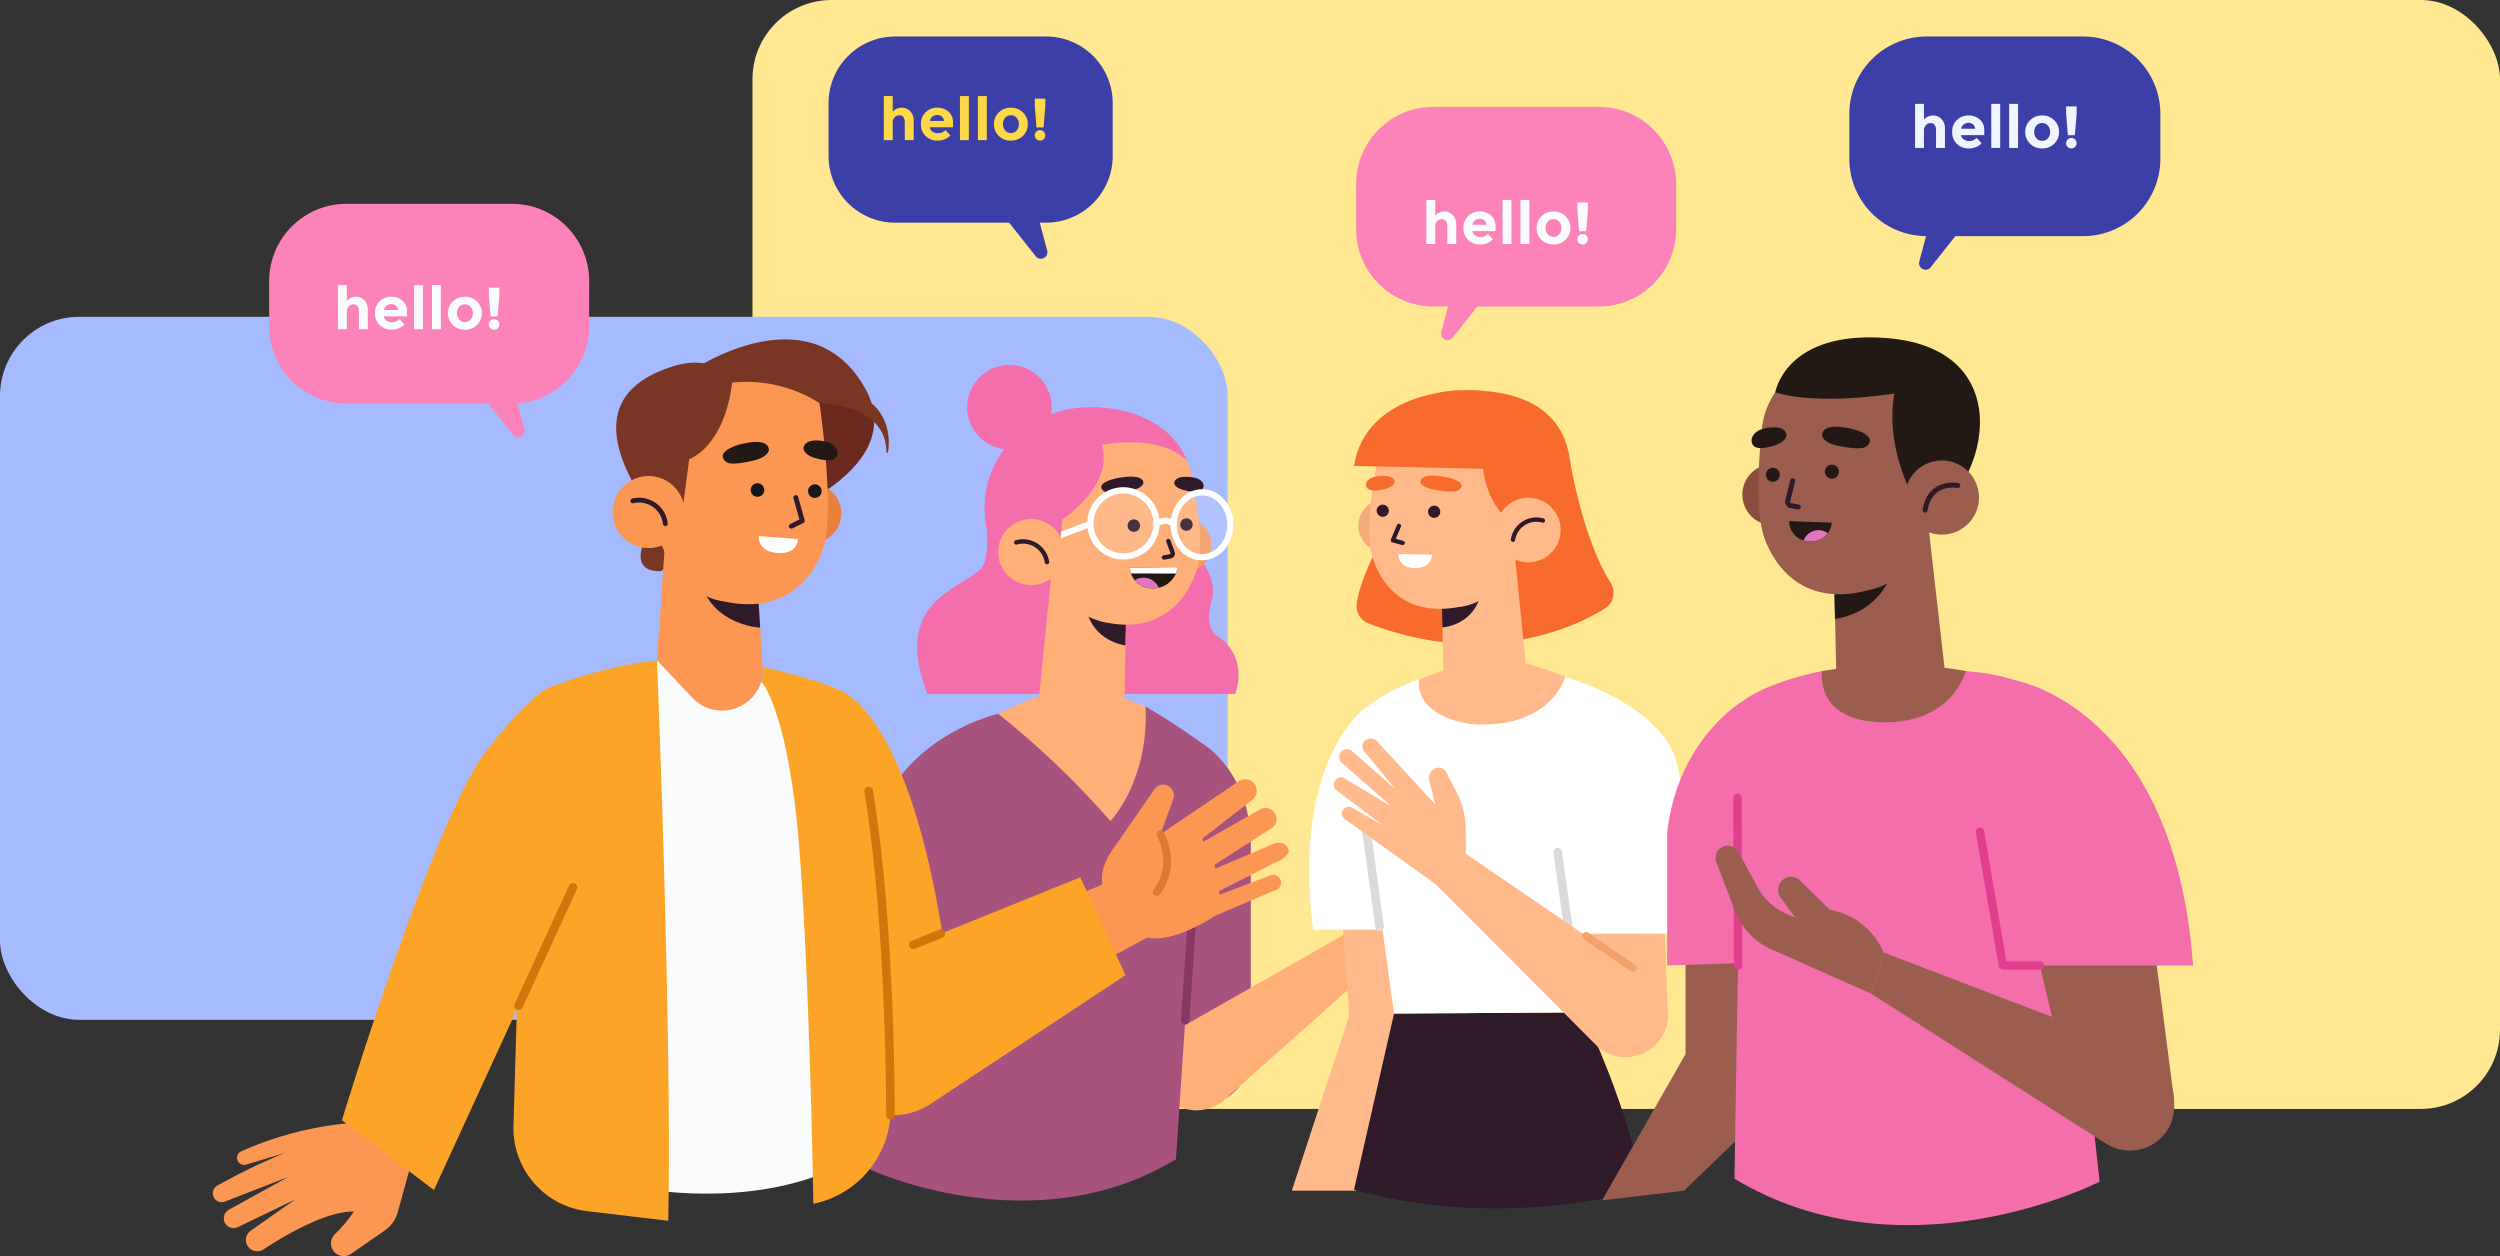 <svg xmlns="http://www.w3.org/2000/svg" xmlns:xlink="http://www.w3.org/1999/xlink" width="505" height="253.745" viewBox="0 0 505 253.745">
  <rect x="0" y="0" width="505" height="253.745" fill="#333333" stroke="none"/>
  <defs>
    <clipPath id="clip-path">
      <rect id="Rectangle_339469" data-name="Rectangle 339469" width="400" height="246.373" fill="none"/>
    </clipPath>
    <clipPath id="clip-path-2">
      <path id="Path_212019" data-name="Path 212019" d="M305.867,177.09a4.424,4.424,0,0,0,4.666,4.169,4.94,4.94,0,0,0,4.982-4.279Z" transform="translate(-305.867 -176.98)" fill="none"/>
    </clipPath>
    <clipPath id="clip-path-3">
      <rect id="Rectangle_339470" data-name="Rectangle 339470" width="13.353" height="13.645" fill="none"/>
    </clipPath>
    <clipPath id="clip-path-4">
      <rect id="Rectangle_339471" data-name="Rectangle 339471" width="11.443" height="13.103" fill="none"/>
    </clipPath>
    <clipPath id="clip-path-9">
      <path id="Path_212108" data-name="Path 212108" d="M529.942,165.673a4.056,4.056,0,0,0,4.413-3.721l-8.6-.326a4,4,0,0,0,4.184,4.047" transform="translate(-525.758 -161.626)" fill="none"/>
    </clipPath>
  </defs>
  <g id="_2" data-name="2" transform="translate(-915 -6951)">
    <rect id="Rectangle_339544" data-name="Rectangle 339544" width="353" height="224" rx="16" transform="translate(1067 6951)" fill="#ffe891"/>
    <rect id="Rectangle_339543" data-name="Rectangle 339543" width="248" height="142" rx="16" transform="translate(915 7015)" fill="#a6bbff"/>
    <g id="Group_984445" data-name="Group 984445" transform="translate(14)">
      <g id="Group_984314" data-name="Group 984314" transform="translate(944 6958.372)" clip-path="url(#clip-path)">
        <path id="Path_212005" data-name="Path 212005" d="M248.629,152.168s1.427,8.765-.879,11.073c-4.4,4.4-17.917,6.452-10.787,25.285h62.189s3.078-7.5-3.869-11.858c0,0-2.418-1.688-.935-6.773s-2.213-8.7-6.748-14.129l-8.92-14.5Z" transform="translate(-92.648 -55.713)" fill="#f46eab"/>
        <path id="Path_212006" data-name="Path 212006" d="M257.4,143.924c0,11.2,9.511,20.275,21.244,20.275s21.244-9.077,21.244-20.275-9.511-20.275-21.244-20.275S257.4,132.726,257.4,143.924" transform="translate(-101.514 -48.764)" fill="#f46eab"/>
        <path id="Path_212007" data-name="Path 212007" d="M315.122,167.7a5.5,5.5,0,1,0,3.666-6.856,5.5,5.5,0,0,0-3.666,6.856" transform="translate(-124.182 -63.341)" fill="#f29b5f"/>
        <path id="Path_212008" data-name="Path 212008" d="M292.84,182.637l-.53,24.376-17.658-.987,3.6-35.875Z" transform="translate(-108.316 -67.103)" fill="#ffaf78"/>
        <path id="Path_212009" data-name="Path 212009" d="M298.981,196.715s-7.876-.812-8.215-9.778l8.358,4.422Z" transform="translate(-114.67 -73.723)" fill="#2f1a2a"/>
        <path id="Path_212010" data-name="Path 212010" d="M303.339,134.35a8.029,8.029,0,0,1,2.625,4.591c1.052,5.259,3.117,14.525,1.255,20.109-2.421,7.26-8.316,12.408-17.844,10.6,0,0-11.417-1.153-13.765-15.613-3.741-23.04,15.854-29.719,27.729-19.683" transform="translate(-108.509 -51.198)" fill="#ffaf78"/>
        <path id="Path_212011" data-name="Path 212011" d="M322.689,162.288a1.258,1.258,0,1,0,.9-1.536,1.259,1.259,0,0,0-.9,1.536" transform="translate(-127.243 -63.38)" fill="#2f1a2a"/>
        <path id="Path_212012" data-name="Path 212012" d="M305.136,162.64a1.258,1.258,0,1,0,.9-1.536,1.259,1.259,0,0,0-.9,1.536" transform="translate(-120.321 -63.519)" fill="#2f1a2a"/>
        <path id="Path_212013" data-name="Path 212013" d="M318.113,168.3l.878,2.39a.575.575,0,0,1-.412.678l-1.357.251" transform="translate(-125.104 -66.374)" fill="none" stroke="#2f1a2a" stroke-linecap="round" stroke-linejoin="round" stroke-width="0.893"/>
        <path id="Path_212014" data-name="Path 212014" d="M300.718,146.914s3.9-.69,4.108,1.1c0,0,.11,1.217-3.3,1.745s-4.774.44-5.194-.676,2.541-2.006,4.385-2.171" transform="translate(-116.85 -57.887)" fill="#2f1a2a"/>
        <path id="Path_212015" data-name="Path 212015" d="M324.543,147s-3.4-.741-3.885.976c0,0-.307,1.174,2.679,1.74,2.175.412,2.985.038,3.206-.749.262-.933-.716-1.794-2-1.966" transform="translate(-126.456 -57.91)" fill="#2f1a2a"/>
        <path id="Path_212016" data-name="Path 212016" d="M315.514,176.981l-9.648.11a4.425,4.425,0,0,0,4.666,4.169,4.94,4.94,0,0,0,4.982-4.279" transform="translate(-120.625 -69.797)" fill="#221914"/>
      </g>
      <g id="Group_984316" data-name="Group 984316" transform="translate(1129.241 7065.556)" clip-path="url(#clip-path-2)">
        <path id="Path_212017" data-name="Path 212017" d="M305.081,185.332a3.4,3.4,0,1,0,1.671-4.507,3.4,3.4,0,0,0-1.671,4.507" transform="translate(-305.434 -178.373)" fill="#e275c2"/>
        <path id="Path_212018" data-name="Path 212018" d="M315.742,177.648l-10.951-.016V175.78l10.951-.4Z" transform="translate(-305.443 -176.349)" fill="#fff"/>
      </g>
      <g id="Group_984320" data-name="Group 984320" transform="translate(1121.257 7050.047)" opacity="0.11">
        <g id="Group_984319" data-name="Group 984319">
          <g id="Group_984318" data-name="Group 984318" clip-path="url(#clip-path-3)">
            <path id="Path_212020" data-name="Path 212020" d="M306.035,158.272a6.678,6.678,0,1,1-6.6-6.9,6.751,6.751,0,0,1,6.6,6.9" transform="translate(-292.683 -151.373)" fill="#fff"/>
          </g>
        </g>
      </g>
      <g id="Group_984323" data-name="Group 984323" transform="translate(1138.091 7050.451)" opacity="0.11">
        <g id="Group_984322" data-name="Group 984322">
          <g id="Group_984321" data-name="Group 984321" clip-path="url(#clip-path-4)">
            <path id="Path_212021" data-name="Path 212021" d="M331.922,158.657c-.042,3.618-2.637,6.522-5.8,6.486s-5.687-3-5.646-6.618,2.637-6.521,5.8-6.485,5.688,3,5.646,6.617" transform="translate(-320.479 -152.039)" fill="#fff"/>
          </g>
        </g>
      </g>
      <path id="Path_212022" data-name="Path 212022" d="M306.035,158.272a6.678,6.678,0,1,1-6.6-6.9A6.751,6.751,0,0,1,306.035,158.272Z" transform="translate(828.573 6898.674)" fill="none" stroke="#fff" stroke-linecap="round" stroke-linejoin="round" stroke-width="1.261"/>
      <path id="Path_212023" data-name="Path 212023" d="M331.922,158.657c-.042,3.618-2.637,6.522-5.8,6.486s-5.687-3-5.646-6.618,2.637-6.521,5.8-6.485S331.964,155.039,331.922,158.657Z" transform="translate(817.611 6898.412)" fill="none" stroke="#fff" stroke-linecap="round" stroke-linejoin="round" stroke-width="1.261"/>
      <path id="Path_212024" data-name="Path 212024" d="M314.73,162.274a2.4,2.4,0,0,1,3.482-.01" transform="translate(819.879 6894.672)" fill="none" stroke="#fff" stroke-linecap="round" stroke-linejoin="round" stroke-width="1.261"/>
      <line id="Line_1653" data-name="Line 1653" x1="5.967" y2="2.269" transform="translate(1115.291 7056.793)" fill="none" stroke="#fff" stroke-linecap="round" stroke-linejoin="round" stroke-width="1.261"/>
      <path id="Path_212025" data-name="Path 212025" d="M276.345,150.356c.907.38,17.544-9.632,9.1-20.528,0,0-12.655,2.971-11.926,20.519Z" transform="translate(836.142 6907.171)" fill="#f46eab"/>
      <path id="Path_212026" data-name="Path 212026" d="M291.151,131.4s11.2-2.731,17.715,2.851c0,0-3.158-10.082-18.558-10.6l-5.8,12.893Z" transform="translate(831.796 6909.608)" fill="#f46eab"/>
      <path id="Path_212027" data-name="Path 212027" d="M251.608,118.091a8.534,8.534,0,1,0,8.534-8.534,8.534,8.534,0,0,0-8.534,8.534" transform="translate(844.772 6915.166)" fill="#f46eab"/>
      <path id="Path_212028" data-name="Path 212028" d="M280.674,154.263l-1.088,11.5-3.967-10.531Z" transform="translate(835.303 6897.535)" fill="#f46eab"/>
      <path id="Path_212029" data-name="Path 212029" d="M262.218,169.554a6.671,6.671,0,1,0,4.449-8.32,6.672,6.672,0,0,0-4.449,8.32" transform="translate(840.702 6894.899)" fill="#ffaf78"/>
      <path id="Path_212030" data-name="Path 212030" d="M267.979,168.638a4.887,4.887,0,0,1,6.192,3.977" transform="translate(838.316 6891.931)" fill="none" stroke="#2f1a2a" stroke-linecap="round" stroke-linejoin="round" stroke-width="0.893"/>
      <path id="Path_212031" data-name="Path 212031" d="M322.537,236.087s9.533,5.651,9.533,20.333v42.086a10.655,10.655,0,0,1-21.31.072l-.377-55.448Z" transform="translate(821.593 6865.266)" fill="#a8527e"/>
      <path id="Path_212032" data-name="Path 212032" d="M358.084,294.1l4.573,5.924-35.068,31.2a8.624,8.624,0,1,1-8.871-14.709Z" transform="translate(820.223 6842.388)" fill="#ffaf78"/>
      <path id="Path_212033" data-name="Path 212033" d="M386.883,285.787l2.5-4.334a16.657,16.657,0,0,1,5.3-5.617l3.844-2.519a1.765,1.765,0,0,1,2.584.767,2.261,2.261,0,0,1-.455,2.488l-3.413,3.485,18.363-5.26a1.367,1.367,0,0,1,1.751,1.071l.1.544a1.367,1.367,0,0,1-.849,1.509l-10.777,3.456,12.928-2.258a1.367,1.367,0,0,1,1.676,1.176l.045.4a1.366,1.366,0,0,1-1.039,1.483l-13.381,2.748,11.1-.225a1.367,1.367,0,0,1,1.406,1.6l-.03.173a1.368,1.368,0,0,1-1.171,1.121l-11.551,1.493,7.091,0a1.367,1.367,0,0,1,.126,2.728l-25.825,2.39Z" transform="translate(791.424 6850.698)" fill="#ffaf78"/>
      <path id="Path_212034" data-name="Path 212034" d="M243.9,224.955s-17.414,3.785-24.083,20-2.039,71.953-2.039,71.953,33.124,15.581,62.035-1.975l5.586-83.817s-6.465-4.646-11.736-7.632Z" transform="translate(858.731 6870.235)" fill="#a8527e"/>
      <path id="Path_212035" data-name="Path 212035" d="M275.276,217.361s-4.879,1.09-13.346,5.178A173.359,173.359,0,0,1,284.6,244.207s7.783-8,7.1-23.137l-9.886-3.709Z" transform="translate(840.702 6872.651)" fill="#ffaf78"/>
      <line id="Line_1654" data-name="Line 1654" x1="2.403" y2="36.047" transform="translate(1140.417 7121.022)" fill="none" stroke="#873964" stroke-linecap="round" stroke-linejoin="round" stroke-width="1.7"/>
      <path id="Path_212036" data-name="Path 212036" d="M249.29,37.608H218.817a13.462,13.462,0,0,1-13.462-13.462V13.462A13.462,13.462,0,0,1,218.817,0H249.29a13.462,13.462,0,0,1,13.462,13.462V24.146A13.462,13.462,0,0,1,249.29,37.608" transform="translate(863.014 6958.372)" fill="#3c3fa7"/>
      <path id="Path_212037" data-name="Path 212037" d="M261.038,55.291l8.133,10.277a1.319,1.319,0,0,0,2.309-1.157l-2.854-10.746Z" transform="translate(841.054 6937.208)" fill="#3c3fa7"/>
      <rect id="Rectangle_339472" data-name="Rectangle 339472" width="400" height="246.373" transform="translate(944 6958.372)" fill="none"/>
      <path id="Path_215842" data-name="Path 215842" d="M2.652-3.48V0H.852V-8.9h1.8v3.168a2.514,2.514,0,0,1,1.83-.828,2.286,2.286,0,0,1,1.71.72,2.645,2.645,0,0,1,.7,1.92V0h-1.8V-3.528Q5.088-5.016,4-5.016a1.31,1.31,0,0,0-.942.39A1.526,1.526,0,0,0,2.652-3.48ZM14.3-.936A3.61,3.61,0,0,1,11.742.1,3.4,3.4,0,0,1,9.312-.81a3.183,3.183,0,0,1-.96-2.43A3.134,3.134,0,0,1,9.33-5.664a3.3,3.3,0,0,1,2.31-.9,3.34,3.34,0,0,1,2.262.8,2.766,2.766,0,0,1,.93,2.208v.96h-4.7a1.284,1.284,0,0,0,.552.864,1.767,1.767,0,0,0,1.056.336,2.071,2.071,0,0,0,1.56-.636Zm-1.3-2.94a1.278,1.278,0,0,0-.432-.888,1.363,1.363,0,0,0-.906-.312,1.622,1.622,0,0,0-.978.324,1.239,1.239,0,0,0-.516.876ZM18.036,0h-1.8V-8.9h1.8ZM21.66,0h-1.8V-8.9h1.8Zm3.264-3.228a1.85,1.85,0,0,0,.45,1.29,1.483,1.483,0,0,0,1.152.5,1.483,1.483,0,0,0,1.152-.5,1.85,1.85,0,0,0,.45-1.29,1.873,1.873,0,0,0-.45-1.3,1.475,1.475,0,0,0-1.152-.5,1.475,1.475,0,0,0-1.152.5A1.873,1.873,0,0,0,24.924-3.228Zm5.016,0a3.192,3.192,0,0,1-.972,2.364A3.334,3.334,0,0,1,26.526.1a3.334,3.334,0,0,1-2.442-.96,3.192,3.192,0,0,1-.972-2.364,3.212,3.212,0,0,1,.972-2.37,3.322,3.322,0,0,1,2.442-.966,3.322,3.322,0,0,1,2.442.966A3.212,3.212,0,0,1,29.94-3.228Zm1.416-5.16H33.48V-6.9l-.36,4.32H31.7L31.356-6.9ZM31.662-.21a1.02,1.02,0,0,1-.306-.75,1.02,1.02,0,0,1,.306-.75,1.02,1.02,0,0,1,.75-.306,1.02,1.02,0,0,1,.75.306,1.02,1.02,0,0,1,.306.75,1.02,1.02,0,0,1-.306.75,1.02,1.02,0,0,1-.75.306A1.02,1.02,0,0,1,31.662-.21Z" transform="translate(1078.675 6979.308)" fill="#fed947"/>
      <g id="Group_984326" data-name="Group 984326" transform="translate(944 6958.372)" clip-path="url(#clip-path)">
        <path id="Path_212038" data-name="Path 212038" d="M137.075,314.679s22.1,4.454,40.173-4.364l6.019-75.85-21.494-21.871-21.268-4.519-11.713,42.644Z" transform="translate(-50.792 -82.059)" fill="#fafbfd"/>
        <path id="Path_212039" data-name="Path 212039" d="M129.249,208.075s3.076,75.724,2.269,113.211l-16.367-1.943a16.892,16.892,0,0,1-14.894-17.265l1.694-58.305,1.856-25.206a5.73,5.73,0,0,1,3.571-4.9,85.85,85.85,0,0,1,21.87-5.591" transform="translate(-39.536 -82.059)" fill="#fca428"/>
        <path id="Path_212040" data-name="Path 212040" d="M33.653,345.452,27.8,355.723a68.663,68.663,0,0,0-22.1,5.723,1.432,1.432,0,0,0,1.025,2.665l7.9-2.387A125.12,125.12,0,0,0,.9,368.359a1.789,1.789,0,0,0,1.536,3.221L15.2,366.622,3.281,373.207A1.977,1.977,0,0,0,5.1,376.719l11.545-5.572-9,6.323a2.288,2.288,0,0,0,2.581,3.778c3.541-2.337,12.462-7.8,18.254-7.645a27.7,27.7,0,0,1-3.819,4.547,2.581,2.581,0,0,0,3.236,4l6.8-4.7a6.693,6.693,0,0,0,2.648-3.73l2.26-8.215,9.86-9.328Z" transform="translate(0 -136.237)" fill="#fc9753"/>
        <path id="Path_212041" data-name="Path 212041" d="M85.691,216.739s-3.158-.18-13.5,13.078c-10.644,13.647-29.143,74.567-29.143,74.567l18.582,14.109,31.546-68.667Z" transform="translate(-16.977 -85.476)" fill="#fca428"/>
        <line id="Line_1655" data-name="Line 1655" y1="23.916" x2="10.988" transform="translate(61.753 171.881)" fill="none" stroke="#d3750d" stroke-linecap="round" stroke-linejoin="round" stroke-width="1.748"/>
        <path id="Path_212042" data-name="Path 212042" d="M209.775,218.531s16.291,5.079,22.423,65.182l-13.234,9.377Z" transform="translate(-82.73 -86.183)" fill="#fca428"/>
        <path id="Path_212043" data-name="Path 212043" d="M299.281,273.921s-5.946-4.58-.415-12.243l8.3-11.961a2.151,2.151,0,0,1,3.752,2.027l-2.558,7.08,15.733-10.652a2.331,2.331,0,0,1,2.842,3.694L316.8,259.73l.2.621,11.63-6.626a2.246,2.246,0,0,1,1.879,4.08L319.275,265l.163.789L330.4,261.1c2.713-1.3,3.559-.029,3.826.975.25.937-1.791,2.214-2.712,2.52l-11.336,5.73.124.732,10.512-4.035a1.619,1.619,0,0,1,.508,3.2l-11.993,5.109s-10.953,7.476-15.919,3.258Z" transform="translate(-116.936 -97.692)" fill="#fc9753"/>
        <path id="Path_212044" data-name="Path 212044" d="M315.572,266.058s3.462,6.181-.765,11.682" transform="translate(-124.151 -104.926)" fill="none" stroke="#e07832" stroke-linecap="round" stroke-linejoin="round" stroke-width="1.6"/>
        <path id="Path_212045" data-name="Path 212045" d="M273.307,287.728l18.051-7.613,7.8,10.944-20.235,10.89Z" transform="translate(-107.785 -110.47)" fill="#fc9753"/>
        <path id="Path_212046" data-name="Path 212046" d="M209.749,298.881l45.631-18.451,9.132,19.774-39.826,26.308a13.867,13.867,0,0,1-18.5-3.915c-4.79-6.825-3.8-19.8,3.564-23.716" transform="translate(-80.156 -110.594)" fill="#fca428"/>
        <line id="Line_1656" data-name="Line 1656" x1="5.541" y2="2.24" transform="translate(141.498 181.232)" fill="none" stroke="#d3750d" stroke-linecap="round" stroke-linejoin="round" stroke-width="1.748"/>
        <path id="Path_212047" data-name="Path 212047" d="M183.251,213.486s5.276,6.186,7.433,32.893,2.881,72.369,2.881,72.369a19.526,19.526,0,0,0,15.608-19.724c-.6-19.775-2.025-52-5.136-65.631l-2.9-14.795c-.16-.7-.841-2.8-.841-2.8s-2.336-2.129-16.848-5.457Z" transform="translate(-72.269 -82.951)" fill="#fca428"/>
        <path id="Path_212048" data-name="Path 212048" d="M223.139,317.148s.141-37.922-4.4-65.5" transform="translate(-86.266 -99.244)" fill="none" stroke="#d3750d" stroke-linecap="round" stroke-linejoin="round" stroke-width="1.748"/>
        <path id="Path_212049" data-name="Path 212049" d="M144.407,164.872s-5.2,8.4,2.435,8.152a8.411,8.411,0,0,0,2.468-7.553Z" transform="translate(-56.269 -65.021)" fill="#793625"/>
        <path id="Path_212050" data-name="Path 212050" d="M196.711,116.269a13.4,13.4,0,0,0-1.587-5.006c-10.993-20.318-34.9-4.1-34.9-4.1l4.186,14.237c9.966-6.028,21.822-8.49,32.3-5.13" transform="translate(-63.189 -39.844)" fill="#793625"/>
        <path id="Path_212051" data-name="Path 212051" d="M167.139,129.683l4.671,18.471s29.231-8.394,27.626-23.6c-10.476-3.36-20.847-4.789-32.3,5.13" transform="translate(-65.915 -48.129)" fill="#6b2a1d"/>
        <path id="Path_212052" data-name="Path 212052" d="M189.995,156.688a5.993,5.993,0,1,0,4.287-7.311,5.993,5.993,0,0,0-4.287,7.311" transform="translate(-74.852 -58.833)" fill="#e8803a"/>
        <path id="Path_212053" data-name="Path 212053" d="M168.428,172.453l1.1,17.8a8.26,8.26,0,0,1-14.246,5.154l-7.155-7.569,2.129-31.069Z" transform="translate(-58.419 -61.828)" fill="#fc9753"/>
        <path id="Path_212054" data-name="Path 212054" d="M174.394,189.194s-11.65-.5-12.519-12.246l11.973,3.462Z" transform="translate(-63.839 -69.784)" fill="#2f1a2a"/>
        <path id="Path_212055" data-name="Path 212055" d="M180.043,115.041s3.819,24.3.833,31.958-9.622,12.338-19.895,10.067c0,0-11.982-.93-14.153-18.327-3.27-26.192,21.387-37.939,33.216-23.7" transform="translate(-57.788 -42.957)" fill="#fc9753"/>
        <path id="Path_212056" data-name="Path 212056" d="M198.55,151.037a1.371,1.371,0,1,0,1.042-1.635,1.371,1.371,0,0,0-1.042,1.635" transform="translate(-78.29 -58.907)" fill="#171717"/>
        <path id="Path_212057" data-name="Path 212057" d="M179.414,150.67a1.371,1.371,0,1,0,1.042-1.635,1.371,1.371,0,0,0-1.042,1.635" transform="translate(-70.743 -58.762)" fill="#171717"/>
        <path id="Path_212058" data-name="Path 212058" d="M193.84,153.776l1.318,4.686-2.218,1.105" transform="translate(-76.09 -60.645)" fill="none" stroke="#2f1a2a" stroke-linecap="round" stroke-linejoin="round" stroke-width="0.983"/>
        <path id="Path_212059" data-name="Path 212059" d="M174.821,135.45s4.261-1.031,4.565,1.273c0,0,.173,1.564-3.554,2.369s-5.231.741-5.741-.684,2.71-2.679,4.731-2.958" transform="translate(-67.058 -53.327)" fill="#221914"/>
        <path id="Path_212060" data-name="Path 212060" d="M201.389,134.944s-3.967-.982-4.4,1.275c0,0-.262,1.544,3.219,2.3,2.534.547,3.438.056,3.631-.979.229-1.227-.963-2.362-2.455-2.592" transform="translate(-77.687 -53.135)" fill="#221914"/>
        <path id="Path_212061" data-name="Path 212061" d="M182.057,166.655l7.95.585s-.079,3.106-4.132,2.833-3.818-3.418-3.818-3.418" transform="translate(-71.798 -65.724)" fill="#fff"/>
        <path id="Path_212062" data-name="Path 212062" d="M148.1,137.122l1.169-8.847s7.008-2.229,8.682-15.47c0,0-2.941-6.091-11.924-3.3s-16.781,9.283-6.931,25.591Z" transform="translate(-53.052 -42.896)" fill="#793625"/>
        <path id="Path_212063" data-name="Path 212063" d="M133.553,155.712a7.272,7.272,0,1,0,5.2-8.872,7.273,7.273,0,0,0-5.2,8.872" transform="translate(-52.576 -57.816)" fill="#fc9753"/>
        <path id="Path_212064" data-name="Path 212064" d="M140.051,154.815a5.328,5.328,0,0,1,6.575,4.6" transform="translate(-55.232 -61.005)" fill="none" stroke="#2f1a2a" stroke-linecap="round" stroke-linejoin="round" stroke-width="0.983"/>
        <path id="Path_212065" data-name="Path 212065" d="M168.717,111.988a27.644,27.644,0,0,1,17.693,4.182l-1.859-7.862-11.635-1.61-11.1,4.179,2.739.259Z" transform="translate(-63.815 -42.078)" fill="#793625"/>
        <path id="Path_212066" data-name="Path 212066" d="M201.743,120.606s13.4.033,13.453,9.8a.169.169,0,0,0,.334.03c.628-3.627-.046-13.552-14.835-12.394Z" transform="translate(-79.149 -46.514)" fill="#793625"/>
        <path id="Path_212067" data-name="Path 212067" d="M67.8,96.137H34.395A15.616,15.616,0,0,1,18.778,80.521v-9.1A15.616,15.616,0,0,1,34.395,55.808H67.8A15.616,15.616,0,0,1,83.417,71.424v9.1A15.616,15.616,0,0,1,67.8,96.137" transform="translate(-7.406 -22.009)" fill="#fc83b9"/>
        <path id="Path_212068" data-name="Path 212068" d="M86.625,114.749l8.133,10.276a1.319,1.319,0,0,0,2.309-1.157l-2.854-10.746Z" transform="translate(-34.163 -44.612)" fill="#fc83b9"/>
      </g>
      <path id="Path_215843" data-name="Path 215843" d="M2.652-3.48V0H.852V-8.9h1.8v3.168a2.514,2.514,0,0,1,1.83-.828,2.286,2.286,0,0,1,1.71.72,2.645,2.645,0,0,1,.7,1.92V0h-1.8V-3.528Q5.088-5.016,4-5.016a1.31,1.31,0,0,0-.942.39A1.526,1.526,0,0,0,2.652-3.48ZM14.292-.936A3.61,3.61,0,0,1,11.73.1,3.4,3.4,0,0,1,9.3-.81a3.183,3.183,0,0,1-.96-2.43,3.134,3.134,0,0,1,.978-2.424,3.3,3.3,0,0,1,2.31-.9,3.34,3.34,0,0,1,2.262.8,2.766,2.766,0,0,1,.93,2.208v.96h-4.7a1.284,1.284,0,0,0,.552.864,1.767,1.767,0,0,0,1.056.336,2.071,2.071,0,0,0,1.56-.636ZM13-3.876a1.278,1.278,0,0,0-.432-.888,1.363,1.363,0,0,0-.906-.312,1.622,1.622,0,0,0-.978.324,1.239,1.239,0,0,0-.516.876ZM18.036,0h-1.8V-8.9h1.8Zm3.612,0h-1.8V-8.9h1.8ZM24.9-3.228a1.85,1.85,0,0,0,.45,1.29,1.483,1.483,0,0,0,1.152.5,1.483,1.483,0,0,0,1.152-.5,1.85,1.85,0,0,0,.45-1.29,1.873,1.873,0,0,0-.45-1.3,1.475,1.475,0,0,0-1.152-.5,1.475,1.475,0,0,0-1.152.5A1.873,1.873,0,0,0,24.9-3.228Zm5.016,0a3.192,3.192,0,0,1-.972,2.364A3.334,3.334,0,0,1,26.5.1a3.334,3.334,0,0,1-2.442-.96,3.192,3.192,0,0,1-.972-2.364A3.212,3.212,0,0,1,24.06-5.6,3.322,3.322,0,0,1,26.5-6.564a3.322,3.322,0,0,1,2.442.966A3.212,3.212,0,0,1,29.916-3.228Zm1.428-5.16h2.124V-6.9l-.36,4.32H31.692L31.344-6.9ZM31.65-.21a1.02,1.02,0,0,1-.306-.75,1.02,1.02,0,0,1,.306-.75,1.02,1.02,0,0,1,.75-.306,1.02,1.02,0,0,1,.75.306,1.02,1.02,0,0,1,.306.75,1.02,1.02,0,0,1-.306.75A1.02,1.02,0,0,1,32.4.1,1.02,1.02,0,0,1,31.65-.21Z" transform="translate(968.406 7017.5)" fill="#fafbfd"/>
      <g id="Group_984328" data-name="Group 984328" transform="translate(944 6958.372)" clip-path="url(#clip-path)">
        <path id="Path_212069" data-name="Path 212069" d="M424.577,141.393s2.556,15.9,8.283,24.825a3.7,3.7,0,0,1-1.156,5.031c-6.466,4.179-24.66,12.1-47.9,3.029a3.71,3.71,0,0,1-2.292-3.883c.476-4.3,4.206-12.735,9.688-20.3Z" transform="translate(-150.451 -55.762)" fill="#f76b2c"/>
        <path id="Path_212070" data-name="Path 212070" d="M392.582,161.227a5.372,5.372,0,1,1-3.583-6.7,5.372,5.372,0,0,1,3.583,6.7" transform="translate(-150.678 -60.85)" fill="#f4ab7a"/>
        <path id="Path_212071" data-name="Path 212071" d="M409.781,175.818l.518,21.749,16.945-1.977-3.212-31.973Z" transform="translate(-161.607 -64.526)" fill="#ffb98a"/>
        <path id="Path_212072" data-name="Path 212072" d="M410.024,191.13s7.706-.389,8.038-9.15L409.9,186.3Z" transform="translate(-161.652 -71.768)" fill="#2f1a2a"/>
        <path id="Path_212073" data-name="Path 212073" d="M390.207,128.637a7.847,7.847,0,0,0-2.565,4.486c-1.028,5.139-3.046,15.828-1.226,21.283,2.365,7.094,8.126,11.58,17.435,9.81,0,0,10.789-.491,13.45-16.346,3.776-22.494-15.491-29.04-27.094-19.233" transform="translate(-152.103 -48.987)" fill="#ffb98a"/>
        <path id="Path_212074" data-name="Path 212074" d="M390.585,157.685a1.229,1.229,0,1,1-.876-1.5,1.229,1.229,0,0,1,.876,1.5" transform="translate(-153.083 -61.579)" fill="#2f1a2a"/>
        <path id="Path_212075" data-name="Path 212075" d="M407.737,158.029a1.229,1.229,0,1,1-.876-1.5,1.229,1.229,0,0,1,.876,1.5" transform="translate(-159.847 -61.714)" fill="#2f1a2a"/>
        <path id="Path_212076" data-name="Path 212076" d="M394.808,163.21l-1.216,2.926,1.97.531" transform="translate(-155.223 -64.366)" fill="none" stroke="#2f1a2a" stroke-linecap="round" stroke-linejoin="round" stroke-width="0.873"/>
        <path id="Path_212077" data-name="Path 212077" d="M406.757,146.6s-3.811-.675-4.014,1.077c0,0-.108,1.189,3.224,1.7s4.664.431,5.075-.661-2.483-1.96-4.285-2.122" transform="translate(-158.831 -57.766)" fill="#f76b2c"/>
        <path id="Path_212078" data-name="Path 212078" d="M386.6,146.687s3.32-.724,3.8.953c0,0,.3,1.147-2.618,1.7-2.125.4-2.917.037-3.133-.732-.256-.911.7-1.752,1.955-1.921" transform="translate(-151.676 -57.788)" fill="#f76b2c"/>
        <path id="Path_212079" data-name="Path 212079" d="M395.377,172.639l6.844.113s.016,2.757-3.473,2.722-3.372-2.835-3.372-2.835" transform="translate(-155.926 -68.084)" fill="#fff"/>
        <path id="Path_212080" data-name="Path 212080" d="M414.587,143.726s-5.634-4.984-4.512-14.682a93.922,93.922,0,0,1-20.926.854s2.534-14.992,24.132-11.4c22.443,3.735,14.164,29.69,5.825,37.29Z" transform="translate(-153.47 -46.514)" fill="#f76b2c"/>
        <path id="Path_212081" data-name="Path 212081" d="M440.767,162.242a6.519,6.519,0,1,1-4.348-8.129,6.519,6.519,0,0,1,4.348,8.129" transform="translate(-168.795 -60.667)" fill="#ffb98a"/>
        <path id="Path_212082" data-name="Path 212082" d="M439.69,161.348a4.776,4.776,0,0,0-6.05,3.887" transform="translate(-171.016 -63.568)" fill="none" stroke="#2f1a2a" stroke-linecap="round" stroke-linejoin="round" stroke-width="0.873"/>
        <path id="Path_212083" data-name="Path 212083" d="M401.735,118.041c.03-.028-18.771.32-21.123,15.258l29.75.667,1.782-9.944Z" transform="translate(-150.103 -46.552)" fill="#f76b2c"/>
        <path id="Path_212084" data-name="Path 212084" d="M369.414,280.027l2.07,28.143L359.87,343.58h12.887l20.094-19.41-2.158-42.337Z" transform="translate(-141.923 -110.435)" fill="#ffb98a"/>
        <path id="Path_212085" data-name="Path 212085" d="M376.8,224.182s-14.689,10.611-10.363,44.649h24.036Z" transform="translate(-144.199 -88.411)" fill="#fff"/>
        <path id="Path_212086" data-name="Path 212086" d="M388.7,325.736l-8.085,35.57c30.175,8.525,58.229,0,58.229,0s-1.572-13.66-12.06-35.812Z" transform="translate(-150.104 -128.366)" fill="#2f1a2a"/>
        <path id="Path_212087" data-name="Path 212087" d="M424.621,213.584l-29.523.494A40.278,40.278,0,0,0,384.068,220l.925,24.9,5.067,36.7,38.084-.243,7.489-57.035Z" transform="translate(-151.466 -84.232)" fill="#fff"/>
        <path id="Path_212088" data-name="Path 212088" d="M415.682,206.49a61.6,61.6,0,0,1,16.1,4.3s-2.464,9.58-16.628,9.623a18.34,18.34,0,0,1-6.944-1.241c-2.944-1.191-6.386-3.528-5.952-7.888Z" transform="translate(-158.625 -81.434)" fill="#ffb98a"/>
        <line id="Line_1657" data-name="Line 1657" x1="2.746" y1="20.09" transform="translate(232.933 159.724)" fill="none" stroke="#dbdbdb" stroke-linecap="round" stroke-linejoin="round" stroke-width="1.748"/>
        <path id="Path_212089" data-name="Path 212089" d="M473.618,305.075c.067-.753-1.346-35.336-1.346-35.336H455.938l-.255,25.771Z" transform="translate(-179.709 -106.378)" fill="#ffb98a"/>
        <path id="Path_212090" data-name="Path 212090" d="M451.029,213.584s20.274,5.626,22.743,18.221,8.435,33.616,8.435,33.616l-31.178.09,2.344-42.3Z" transform="translate(-177.874 -84.232)" fill="#fff"/>
        <line id="Line_1658" data-name="Line 1658" x1="2.637" y1="18.707" transform="translate(271.649 164.766)" fill="none" stroke="#dbdbdb" stroke-linecap="round" stroke-linejoin="round" stroke-width="1.748"/>
        <path id="Path_212091" data-name="Path 212091" d="M411.27,269.781l-3.886,7.539,33.124,33.256a8.624,8.624,0,1,0,9.742-14.149l-4.646-3.176-8.159-5.577Z" transform="translate(-160.661 -106.394)" fill="#ffb98a"/>
        <path id="Path_212092" data-name="Path 212092" d="M400.556,257.6l-.017-5a16.657,16.657,0,0,0-1.817-7.509l-2.087-4.095a1.765,1.765,0,0,0-2.625-.616,2.26,2.26,0,0,0-.84,2.386l1.234,4.72-11.939-12.953a1.808,1.808,0,0,0-2.414.137,1.642,1.642,0,0,0-.159,1.91l6.406,7.792-8.763-7.727a1.635,1.635,0,0,0-2.262.257,1.758,1.758,0,0,0,.168,2.08l10.13,8.917-9.522-5.7a1.367,1.367,0,0,0-2.016.692l-.059.166a1.366,1.366,0,0,0,.461,1.554l9.287,7.028-6.157-3.517a1.367,1.367,0,0,0-1.463,2.306l20,14.334Z" transform="translate(-147.454 -92.335)" fill="#ffb98a"/>
        <line id="Line_1659" data-name="Line 1659" x2="9.437" y2="6.451" transform="translate(277.397 181.699)" fill="none" stroke="#f2a36d" stroke-linecap="round" stroke-linejoin="round" stroke-width="1.6"/>
        <path id="Path_212093" data-name="Path 212093" d="M396.928,63.8h33.406A15.617,15.617,0,0,0,445.95,48.187v-9.1a15.616,15.616,0,0,0-15.617-15.616H396.928A15.616,15.616,0,0,0,381.312,39.09v9.1A15.616,15.616,0,0,0,396.928,63.8" transform="translate(-150.379 -9.258)" fill="#fc83b9"/>
        <path id="Path_212094" data-name="Path 212094" d="M420.136,82.415,412,92.691a1.319,1.319,0,0,1-2.309-1.157l2.854-10.746Z" transform="translate(-161.553 -31.861)" fill="#fc83b9"/>
      </g>
      <path id="Path_215841" data-name="Path 215841" d="M2.652-3.48V0H.852V-8.9h1.8v3.168a2.514,2.514,0,0,1,1.83-.828,2.286,2.286,0,0,1,1.71.72,2.645,2.645,0,0,1,.7,1.92V0h-1.8V-3.528Q5.088-5.016,4-5.016a1.31,1.31,0,0,0-.942.39A1.526,1.526,0,0,0,2.652-3.48ZM14.3-.936A3.61,3.61,0,0,1,11.742.1,3.4,3.4,0,0,1,9.312-.81a3.183,3.183,0,0,1-.96-2.43A3.134,3.134,0,0,1,9.33-5.664a3.3,3.3,0,0,1,2.31-.9,3.34,3.34,0,0,1,2.262.8,2.766,2.766,0,0,1,.93,2.208v.96h-4.7a1.284,1.284,0,0,0,.552.864,1.767,1.767,0,0,0,1.056.336,2.071,2.071,0,0,0,1.56-.636Zm-1.3-2.94a1.278,1.278,0,0,0-.432-.888,1.363,1.363,0,0,0-.906-.312,1.622,1.622,0,0,0-.978.324,1.239,1.239,0,0,0-.516.876ZM18.048,0h-1.8V-8.9h1.8Zm3.624,0h-1.8V-8.9h1.8Zm3.264-3.228a1.85,1.85,0,0,0,.45,1.29,1.483,1.483,0,0,0,1.152.5,1.483,1.483,0,0,0,1.152-.5,1.85,1.85,0,0,0,.45-1.29,1.873,1.873,0,0,0-.45-1.3,1.475,1.475,0,0,0-1.152-.5,1.475,1.475,0,0,0-1.152.5A1.873,1.873,0,0,0,24.936-3.228Zm5.016,0A3.192,3.192,0,0,1,28.98-.864,3.334,3.334,0,0,1,26.538.1,3.334,3.334,0,0,1,24.1-.864a3.192,3.192,0,0,1-.972-2.364A3.212,3.212,0,0,1,24.1-5.6a3.322,3.322,0,0,1,2.442-.966A3.322,3.322,0,0,1,28.98-5.6,3.212,3.212,0,0,1,29.952-3.228Zm1.416-5.16h2.124V-6.9l-.36,4.32H31.716L31.368-6.9ZM31.674-.21a1.02,1.02,0,0,1-.306-.75,1.02,1.02,0,0,1,.306-.75,1.02,1.02,0,0,1,.75-.306,1.02,1.02,0,0,1,.75.306,1.02,1.02,0,0,1,.306.75,1.02,1.02,0,0,1-.306.75,1.02,1.02,0,0,1-.75.306A1.02,1.02,0,0,1,31.674-.21Z" transform="translate(1188.267 7000.283)" fill="#fafbfd"/>
      <g id="Group_984330" data-name="Group 984330" transform="translate(944 6958.372)" clip-path="url(#clip-path)">
        <path id="Path_212095" data-name="Path 212095" d="M561.448,40.329h31.589a15.616,15.616,0,0,0,15.617-15.615v-9.1A15.616,15.616,0,0,0,593.037,0H561.448a15.616,15.616,0,0,0-15.616,15.616v9.1a15.616,15.616,0,0,0,15.616,15.615" transform="translate(-215.262)" fill="#3c3fa7"/>
        <path id="Path_212096" data-name="Path 212096" d="M579.563,58.941,571.43,69.217a1.319,1.319,0,0,1-2.309-1.157l2.854-10.746Z" transform="translate(-224.427 -22.603)" fill="#3c3fa7"/>
      </g>
      <path id="Path_215840" data-name="Path 215840" d="M2.652-3.48V0H.852V-8.9h1.8v3.168a2.514,2.514,0,0,1,1.83-.828,2.286,2.286,0,0,1,1.71.72,2.645,2.645,0,0,1,.7,1.92V0h-1.8V-3.528Q5.088-5.016,4-5.016a1.31,1.31,0,0,0-.942.39A1.526,1.526,0,0,0,2.652-3.48ZM14.3-.936A3.61,3.61,0,0,1,11.742.1,3.4,3.4,0,0,1,9.312-.81a3.183,3.183,0,0,1-.96-2.43A3.134,3.134,0,0,1,9.33-5.664a3.3,3.3,0,0,1,2.31-.9,3.34,3.34,0,0,1,2.262.8,2.766,2.766,0,0,1,.93,2.208v.96h-4.7a1.284,1.284,0,0,0,.552.864,1.767,1.767,0,0,0,1.056.336,2.071,2.071,0,0,0,1.56-.636Zm-1.3-2.94a1.278,1.278,0,0,0-.432-.888,1.363,1.363,0,0,0-.906-.312,1.622,1.622,0,0,0-.978.324,1.239,1.239,0,0,0-.516.876ZM18.048,0h-1.8V-8.9h1.8ZM21.66,0h-1.8V-8.9h1.8Zm3.264-3.228a1.85,1.85,0,0,0,.45,1.29,1.483,1.483,0,0,0,1.152.5,1.483,1.483,0,0,0,1.152-.5,1.85,1.85,0,0,0,.45-1.29,1.873,1.873,0,0,0-.45-1.3,1.475,1.475,0,0,0-1.152-.5,1.475,1.475,0,0,0-1.152.5A1.873,1.873,0,0,0,24.924-3.228Zm5.016,0a3.192,3.192,0,0,1-.972,2.364A3.334,3.334,0,0,1,26.526.1a3.334,3.334,0,0,1-2.442-.96,3.192,3.192,0,0,1-.972-2.364,3.212,3.212,0,0,1,.972-2.37,3.322,3.322,0,0,1,2.442-.966,3.322,3.322,0,0,1,2.442.966A3.212,3.212,0,0,1,29.94-3.228Zm1.428-5.16h2.124V-6.9l-.36,4.32H31.716L31.368-6.9ZM31.674-.21a1.02,1.02,0,0,1-.306-.75,1.02,1.02,0,0,1,.306-.75,1.02,1.02,0,0,1,.75-.306,1.02,1.02,0,0,1,.75.306,1.02,1.02,0,0,1,.306.75,1.02,1.02,0,0,1-.306.75,1.02,1.02,0,0,1-.75.306A1.02,1.02,0,0,1,31.674-.21Z" transform="translate(1286.99 6980.886)" fill="#f0f4ff"/>
      <g id="Group_984332" data-name="Group 984332" transform="translate(944 6958.372)" clip-path="url(#clip-path)">
        <path id="Path_212097" data-name="Path 212097" d="M522.326,150.151a6.169,6.169,0,1,1-4.659-7.377,6.169,6.169,0,0,1,4.659,7.377" transform="translate(-201.185 -56.246)" fill="#8c4d41"/>
        <path id="Path_212098" data-name="Path 212098" d="M540.676,166.563l.555,24.258,22.093-1.582-4.488-39.423Z" transform="translate(-213.228 -59.083)" fill="#9b5e4e"/>
        <path id="Path_212099" data-name="Path 212099" d="M540.9,184.251s12.009-1,12.589-15.357l-12.814,5.883Z" transform="translate(-213.229 -66.607)" fill="#221914"/>
        <path id="Path_212100" data-name="Path 212100" d="M526.073,108.174a16.058,16.058,0,0,0-9.886,13.363c-.711,6.824-1.343,17.4.778,22.58,3.28,8.009,10.242,12.7,20.772,9.849,0,0,12.328-1.5,14.111-20.09,2.109-21.994-13.33-30.614-25.775-25.7" transform="translate(-203.305 -42.133)" fill="#9b5e4e"/>
        <path id="Path_212101" data-name="Path 212101" d="M520.795,145.516a1.412,1.412,0,1,1-1.128-1.647,1.412,1.412,0,0,1,1.128,1.647" transform="translate(-204.284 -56.729)" fill="#221914"/>
        <path id="Path_212102" data-name="Path 212102" d="M540.47,144.49a1.412,1.412,0,1,1-1.128-1.647,1.412,1.412,0,0,1,1.128,1.647" transform="translate(-212.043 -56.324)" fill="#221914"/>
        <path id="Path_212103" data-name="Path 212103" d="M526.272,148.164l-1,4.067a.782.782,0,0,0,.612.954l1.491.288" transform="translate(-207.144 -58.432)" fill="none" stroke="#2f1a2a" stroke-linecap="round" stroke-linejoin="round" stroke-width="1.012"/>
        <path id="Path_212104" data-name="Path 212104" d="M541.37,130.334s-4.419-.917-4.654,1.464c0,0-.125,1.616,3.738,2.317s5.407.585,5.884-.9-2.879-2.664-4.968-2.883" transform="translate(-211.666 -51.332)" fill="#221914"/>
        <path id="Path_212105" data-name="Path 212105" d="M515.693,130.624s4.048-1.145,4.565,1.163c0,0,.322,1.58-3.233,2.471-2.588.649-3.535.174-3.769-.884-.277-1.254.91-2.463,2.438-2.75" transform="translate(-202.398 -51.403)" fill="#221914"/>
        <path id="Path_212106" data-name="Path 212106" d="M525.758,161.626l8.6.326a4.056,4.056,0,0,1-4.413,3.721,4,4,0,0,1-4.184-4.047" transform="translate(-207.345 -63.741)" fill="#221914"/>
      </g>
      <g id="Group_984334" data-name="Group 984334" transform="translate(1262.413 7056.257)" clip-path="url(#clip-path-9)">
        <path id="Path_212107" data-name="Path 212107" d="M536.361,169.216a3.215,3.215,0,1,1-1.58-4.263,3.215,3.215,0,0,1,1.58,4.263" transform="translate(-527.519 -162.822)" fill="#e275c2"/>
      </g>
      <g id="Group_984336" data-name="Group 984336" transform="translate(944 6958.372)" clip-path="url(#clip-path)">
        <path id="Path_212109" data-name="Path 212109" d="M548.347,131.3s-4.99-9.4-3.181-19.614c0,0-15.234,2.555-24.043-.25,0,0,2.069-12.566,22.559-10.941,28.059,2.225,19.858,32.125,6.478,37.242Z" transform="translate(-205.517 -39.573)" fill="#221914"/>
        <path id="Path_212110" data-name="Path 212110" d="M579.129,150.552a7.487,7.487,0,1,1-5.654-8.952,7.487,7.487,0,0,1,5.654,8.952" transform="translate(-222.56 -55.77)" fill="#9b5e4e"/>
        <path id="Path_212111" data-name="Path 212111" d="M577.7,149.716s-5.588-1.177-6.609,4.953" transform="translate(-225.223 -59.008)" fill="none" stroke="#2f1a2a" stroke-linecap="round" stroke-linejoin="round" stroke-width="1.012"/>
        <path id="Path_212112" data-name="Path 212112" d="M480.21,280.027v35.961l-16.866,29.548,16.575-1.956,20.094-19.41-2.158-42.337Z" transform="translate(-182.73 -110.435)" fill="#9b5e4e"/>
        <path id="Path_212113" data-name="Path 212113" d="M500.253,221.747s-13.081,7.636-15.179,26.517v26.849l21.35-.73Z" transform="translate(-191.3 -87.451)" fill="#f46eab"/>
        <path id="Path_212114" data-name="Path 212114" d="M525.2,211.63s-10.715,2.045-16.1,6.127l-1.591,96.427c34.416,20.758,73.766.606,73.766.606L570.6,218.255s-1.394-5.442-16.35-6.606Z" transform="translate(-200.149 -83.461)" fill="#f46eab"/>
        <path id="Path_212115" data-name="Path 212115" d="M565.733,210.869s-12.343-2.725-29.054-.019c0,0-1.587,9.934,11.833,10.353,14.535.454,17.221-10.334,17.221-10.334" transform="translate(-211.629 -82.681)" fill="#9b5e4e"/>
        <line id="Line_1660" data-name="Line 1660" x1="0.127" y1="33.822" transform="translate(307.967 153.839)" fill="none" stroke="#e03f90" stroke-linecap="round" stroke-linejoin="round" stroke-width="1.7"/>
        <path id="Path_212116" data-name="Path 212116" d="M535.154,291.483a14.646,14.646,0,0,0-10.895-8.654l-5.985-5.878a2.611,2.611,0,0,0-3.949,3.388l2.948,4.094-1.616-.7a12.411,12.411,0,0,1-6.013-5.505l-3.777-7a2.481,2.481,0,0,0-4.5,2.071l3.783,9.8a14.136,14.136,0,0,0,8.322,8.183l19.118,8.5Z" transform="translate(-197.66 -106.453)" fill="#9b5e4e"/>
        <path id="Path_212117" data-name="Path 212117" d="M555.6,305.518l53.165,20.342c4.6,1.988,6.825,9.814,4.77,14.384A8.98,8.98,0,0,1,600.315,344l-47.281-30.175Z" transform="translate(-218.102 -120.488)" fill="#9b5e4e"/>
        <path id="Path_212118" data-name="Path 212118" d="M633.672,324.9l-5.56-42.969-25.785-1.907,9.035,38.288Z" transform="translate(-237.541 -110.435)" fill="#9b5e4e"/>
        <path id="Path_212119" data-name="Path 212119" d="M596.946,214.719s32.223,5.309,36.026,57.622H593.346l-2.607-33.852Z" transform="translate(-232.972 -84.679)" fill="#f46eab"/>
        <path id="Path_212120" data-name="Path 212120" d="M601.488,292.274h-7.464l-4.635-27.011" transform="translate(-232.44 -104.613)" fill="none" stroke="#e03f90" stroke-linecap="round" stroke-linejoin="round" stroke-width="1.7"/>
      </g>
      <rect id="Rectangle_339478" data-name="Rectangle 339478" width="400" height="246.373" transform="translate(944 6958.372)" fill="none"/>
    </g>
  </g>
</svg>
